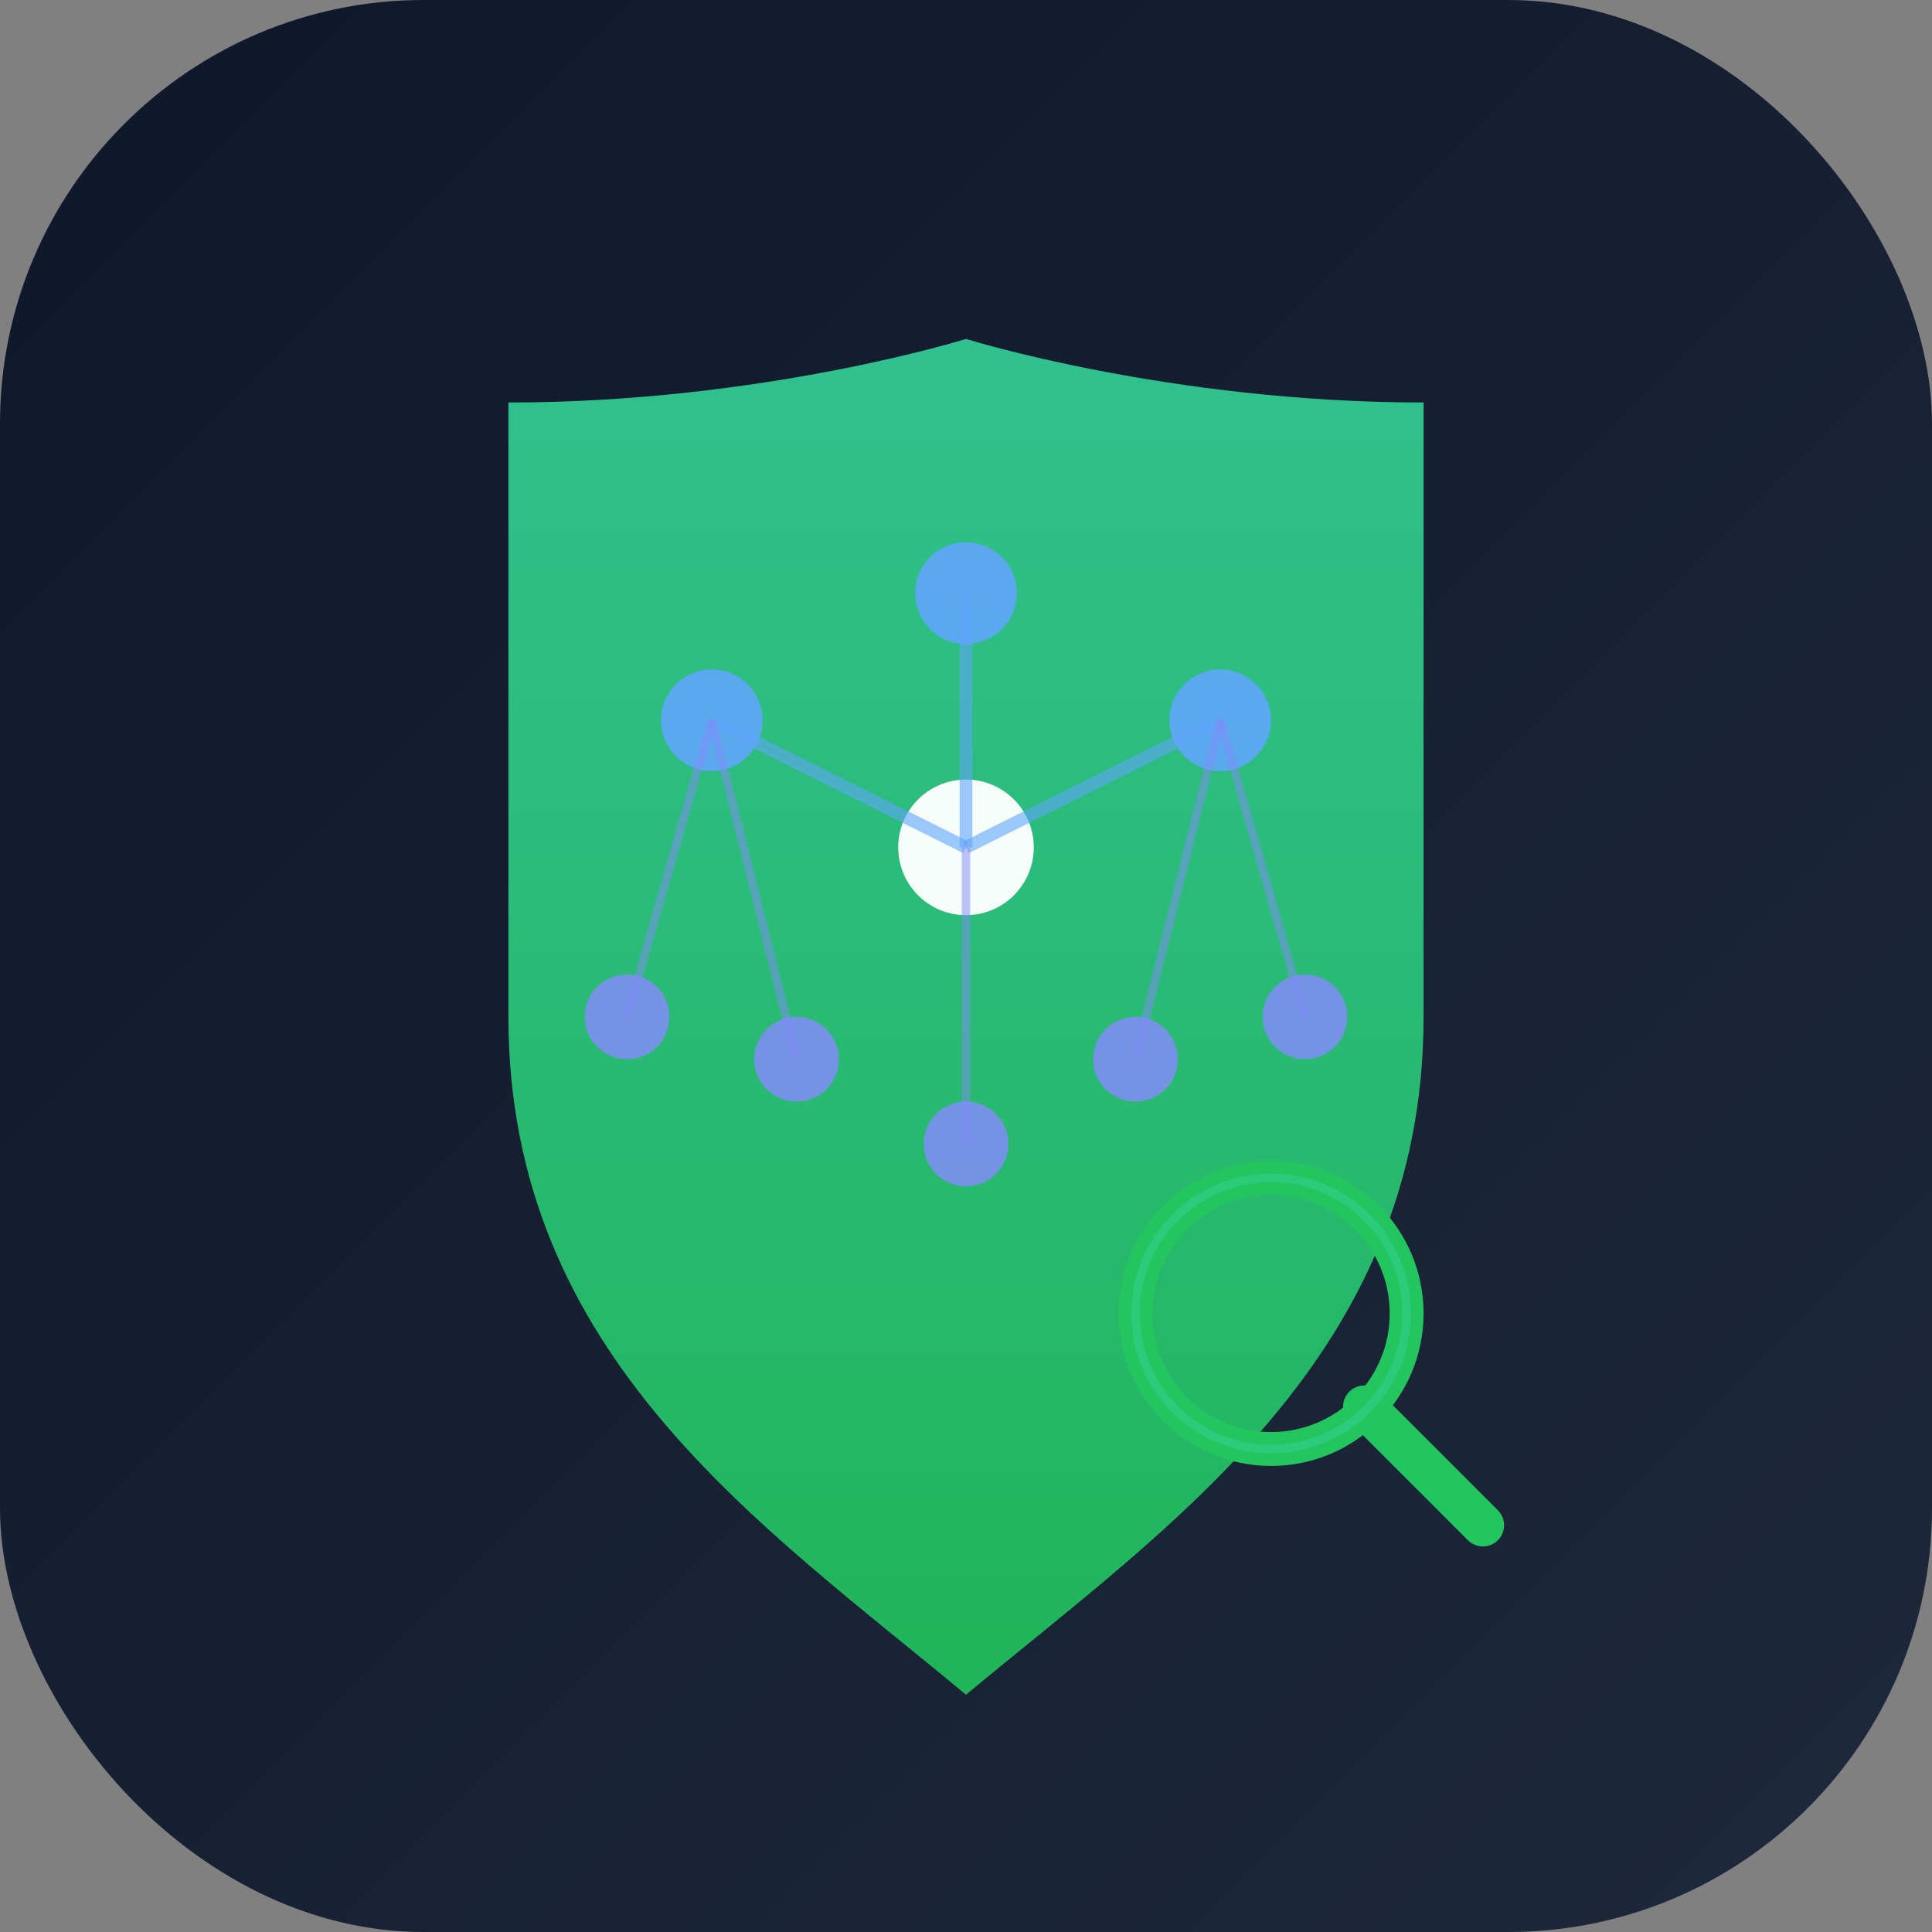 <?xml version="1.0" encoding="UTF-8" standalone="no"?>
<svg width="456" height="456" viewBox="0 0 456 456" version="1.1" xmlns="http://www.w3.org/2000/svg">
    <rect x="0" y="0" width="456" height="456" fill="#808080" stroke="none"/>
    <!-- Background with gradient -->
    <defs>
        <linearGradient id="bgGradient" x1="0%" y1="0%" x2="100%" y2="100%">
            <stop offset="0%" style="stop-color:#0f172a;stop-opacity:1" />
            <stop offset="100%" style="stop-color:#1e293b;stop-opacity:1" />
        </linearGradient>
        <linearGradient id="shieldGradient" x1="0%" y1="0%" x2="0%" y2="100%">
            <stop offset="0%" style="stop-color:#34d399;stop-opacity:1" />
            <stop offset="100%" style="stop-color:#22c55e;stop-opacity:1" />
        </linearGradient>
    </defs>

    <!-- Background -->
    <rect x="0" y="0" width="456" height="456" fill="url(#bgGradient)" rx="100" />

    <!-- Shield shape (security) -->
    <path d="M 228 80
             C 228 80, 180 95, 120 95
             C 120 95, 120 180, 120 240
             C 120 320, 180 360, 228 400
             C 276 360, 336 320, 336 240
             C 336 180, 336 95, 336 95
             C 276 95, 228 80, 228 80 Z"
          fill="url(#shieldGradient)"
          opacity="0.9"/>

    <!-- Network nodes (subdomain structure) -->
    <!-- Center node -->
    <circle cx="228" cy="200" r="16" fill="#ffffff" opacity="0.95"/>

    <!-- First level subdomains -->
    <circle cx="168" cy="170" r="12" fill="#60a5fa" opacity="0.9"/>
    <circle cx="288" cy="170" r="12" fill="#60a5fa" opacity="0.9"/>
    <circle cx="228" cy="140" r="12" fill="#60a5fa" opacity="0.9"/>

    <!-- Second level subdomains -->
    <circle cx="148" cy="240" r="10" fill="#818cf8" opacity="0.85"/>
    <circle cx="188" cy="250" r="10" fill="#818cf8" opacity="0.85"/>
    <circle cx="268" cy="250" r="10" fill="#818cf8" opacity="0.85"/>
    <circle cx="308" cy="240" r="10" fill="#818cf8" opacity="0.85"/>
    <circle cx="228" cy="270" r="10" fill="#818cf8" opacity="0.85"/>

    <!-- Connection lines -->
    <line x1="228" y1="200" x2="168" y2="170" stroke="#60a5fa" stroke-width="3" opacity="0.6"/>
    <line x1="228" y1="200" x2="288" y2="170" stroke="#60a5fa" stroke-width="3" opacity="0.6"/>
    <line x1="228" y1="200" x2="228" y2="140" stroke="#60a5fa" stroke-width="3" opacity="0.6"/>

    <line x1="168" y1="170" x2="148" y2="240" stroke="#818cf8" stroke-width="2" opacity="0.5"/>
    <line x1="168" y1="170" x2="188" y2="250" stroke="#818cf8" stroke-width="2" opacity="0.5"/>
    <line x1="288" y1="170" x2="268" y2="250" stroke="#818cf8" stroke-width="2" opacity="0.5"/>
    <line x1="288" y1="170" x2="308" y2="240" stroke="#818cf8" stroke-width="2" opacity="0.5"/>
    <line x1="228" y1="200" x2="228" y2="270" stroke="#818cf8" stroke-width="2" opacity="0.5"/>

    <!-- Magnifying glass (scanner) -->
    <circle cx="300" cy="310" r="32" fill="none" stroke="#22c55e" stroke-width="8"/>
    <line x1="322" y1="332" x2="350" y2="360" stroke="#22c55e" stroke-width="10" stroke-linecap="round"/>

    <!-- Accent glow -->
    <circle cx="300" cy="310" r="32" fill="none" stroke="#34d399" stroke-width="2" opacity="0.5"/>
</svg>

